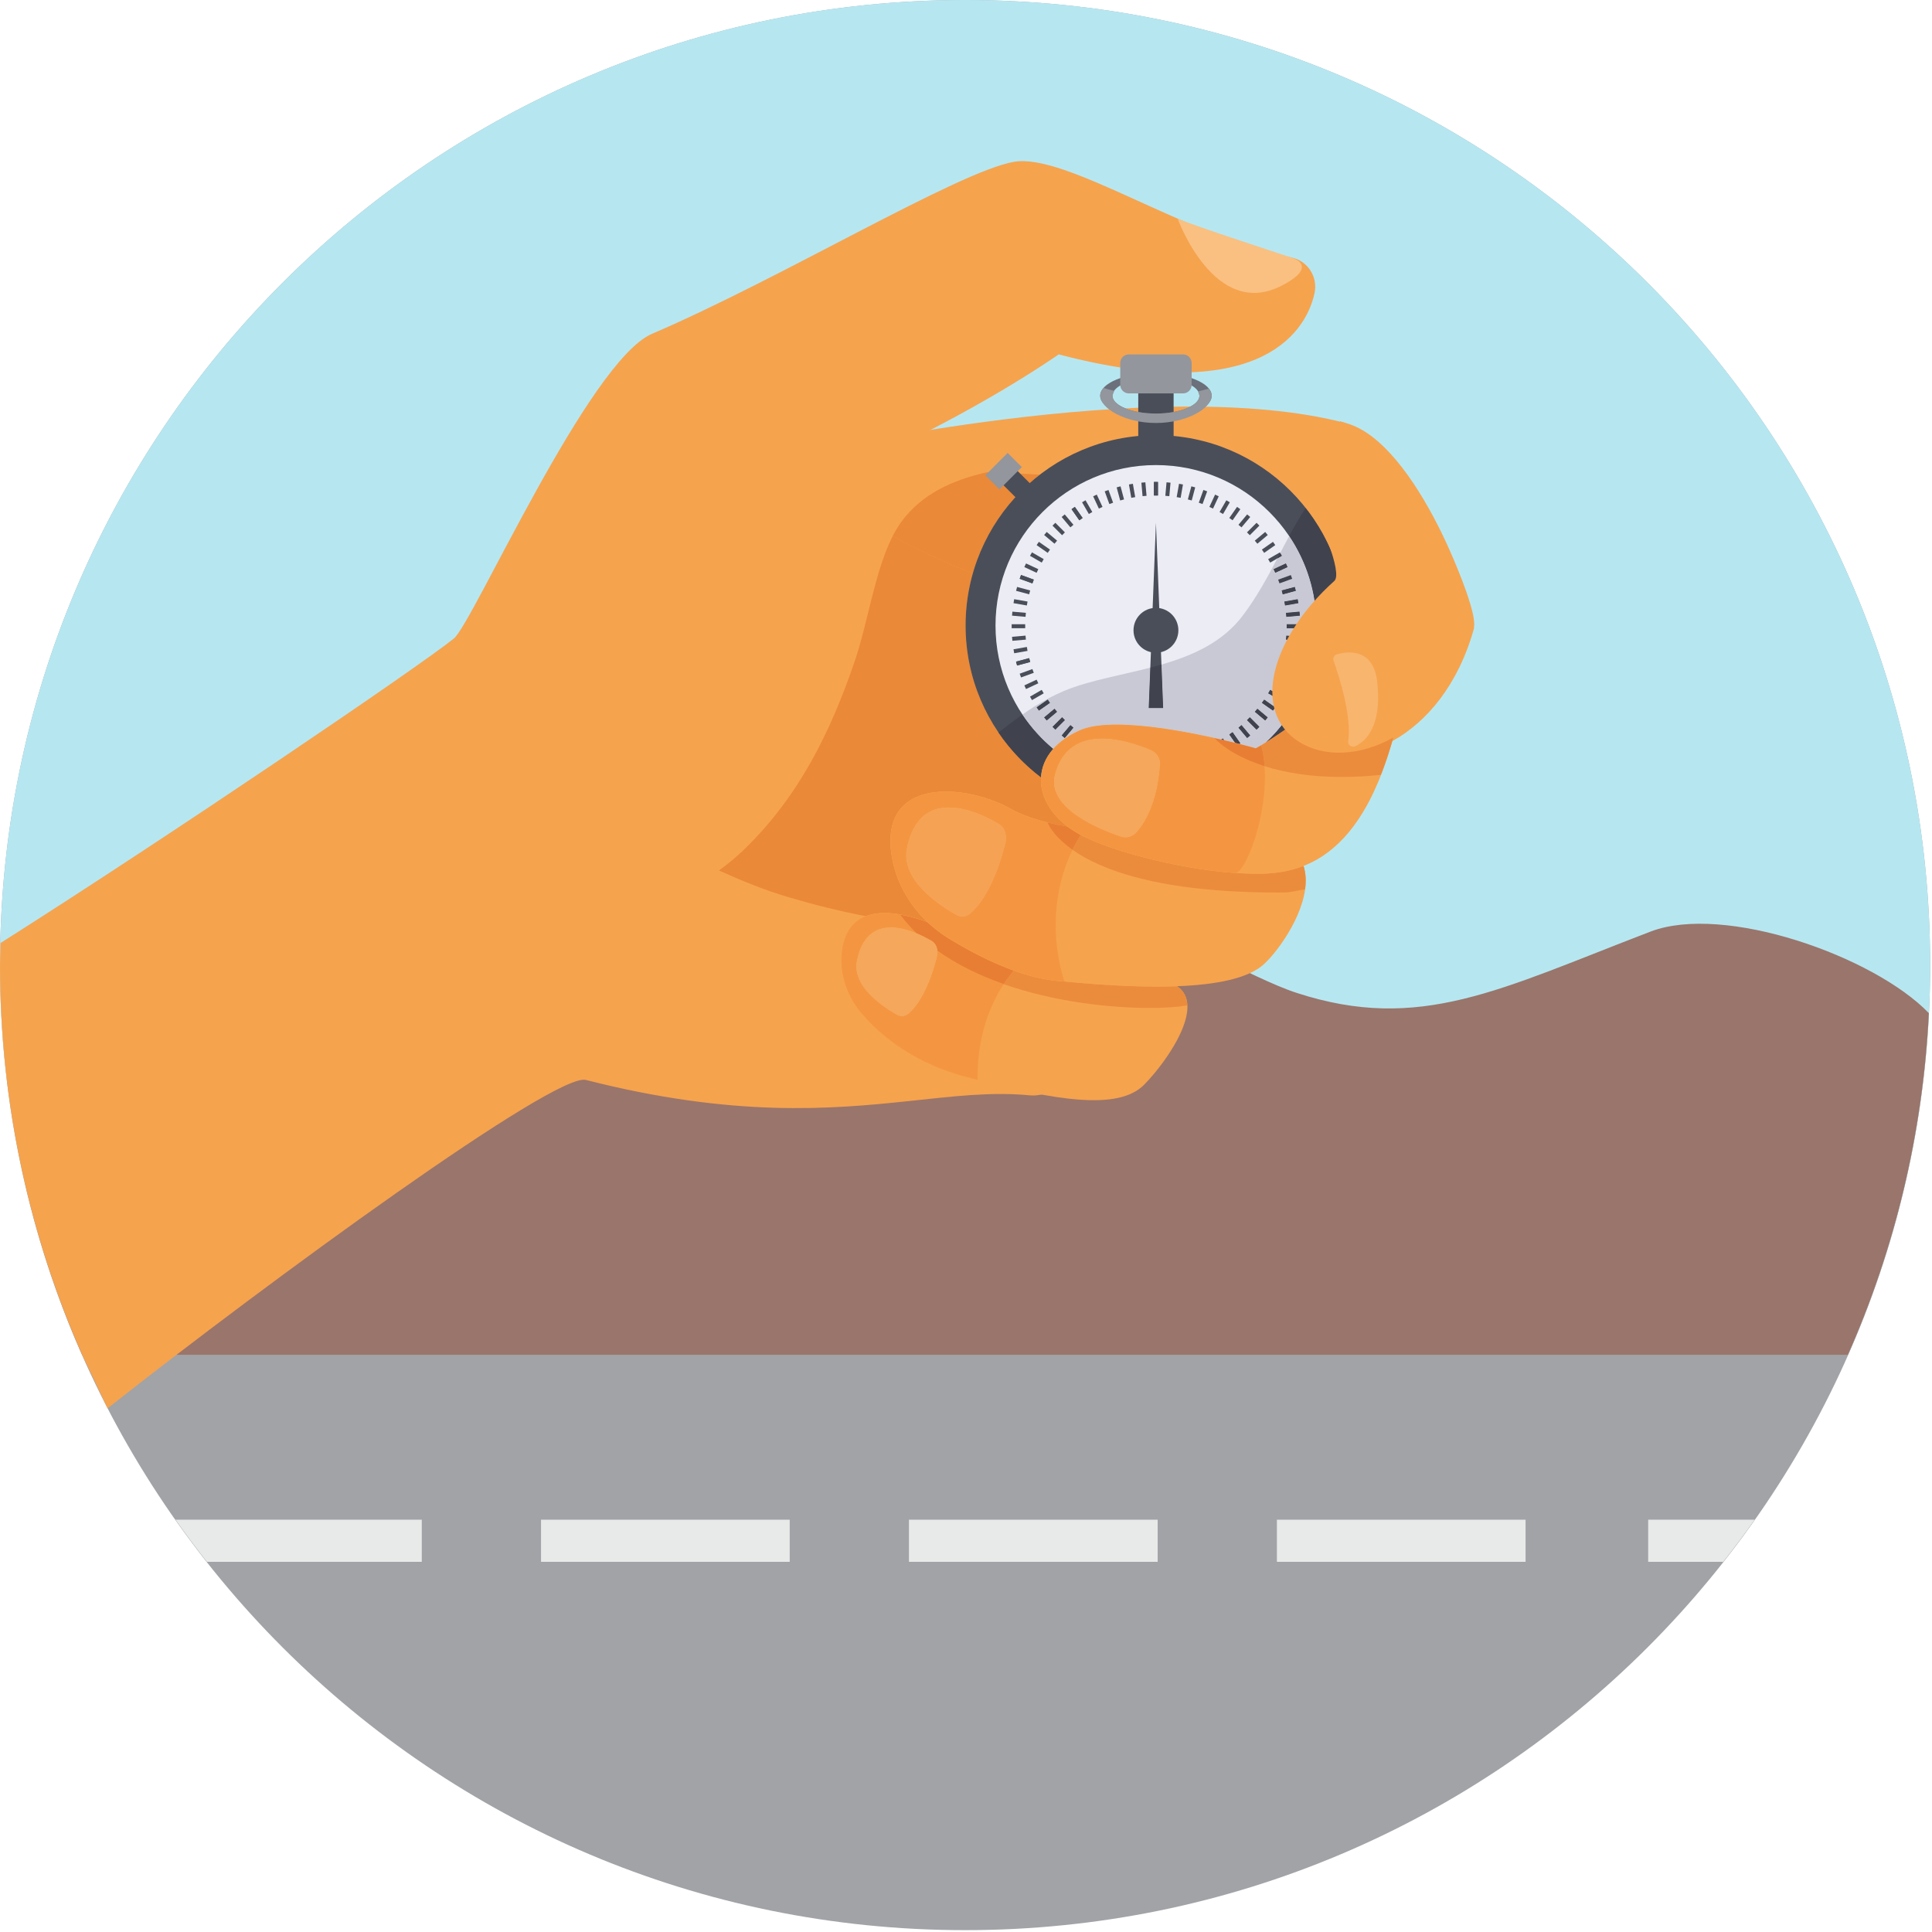 <svg width="117" height="117" viewBox="0 0 117 117" fill="none" xmlns="http://www.w3.org/2000/svg">
<path d="M116.888 58.444C116.888 90.723 90.723 116.888 58.444 116.888C26.167 116.888 0 90.723 0 58.444C0 26.167 26.167 0 58.444 0C90.723 0 116.888 26.167 116.888 58.444Z" fill="#A1A3A7"/>
<path d="M111.903 82.063C115.1 74.839 116.888 66.852 116.888 58.444C116.888 26.167 90.723 8.39233e-05 58.444 8.39233e-05C26.167 8.39233e-05 0 26.167 0 58.444C0 66.852 1.789 74.839 4.985 82.063H111.903Z" fill="#B6E7F1"/>
<path d="M99.954 56.416C90.812 59.919 85.989 62.555 78.536 60.132C75.483 59.139 71.372 56.255 68.164 56.683C66.7 56.877 64.225 58.474 62.576 59.52C58.407 62.168 52.341 61.804 46.404 61.44C42.593 61.207 38.834 60.972 35.665 61.535C21.908 63.976 13.728 69.031 0.444 65.52C1.151 71.339 2.7 76.897 4.985 82.061H111.903C114.728 75.677 116.448 68.696 116.811 61.355C113.483 57.9 104.413 54.708 99.954 56.416Z" fill="#9A756B"/>
<path d="M12.531 94.583H25.543V92.032H10.629C11.24 92.9 11.875 93.751 12.531 94.583Z" fill="#E8E9E9"/>
<path d="M32.763 92.032V94.583H47.824V92.032H32.763Z" fill="#E8E9E9"/>
<path d="M55.045 92.032V94.583H70.107V92.032H55.045Z" fill="#E8E9E9"/>
<path d="M77.327 92.032V94.583H92.388V92.032H77.327Z" fill="#E8E9E9"/>
<path d="M99.812 92.032V94.583H104.357C105.015 93.751 105.648 92.9 106.26 92.032H99.812Z" fill="#E8E9E9"/>
<path d="M35.477 65.4C44.429 67.683 50.303 67.181 55.039 66.679C57.729 66.393 60.052 66.108 62.363 66.333C68.743 66.956 85.992 35.809 85.187 32.543C84.381 29.275 51.864 28.164 51.864 28.164C59.02 25.052 64.115 21.461 64.115 21.461C75.891 24.556 79.033 20.385 79.607 17.757C79.823 16.773 79.193 15.789 78.204 15.595C71.797 14.336 64.545 9.228 61.377 9.804C57.955 10.427 47.279 16.879 39.489 20.213C35.653 21.856 28.641 37.721 27.488 38.664C25.537 40.26 10.443 50.509 0.033 57.107C0.024 57.553 0 57.996 0 58.444C0 66.852 1.789 74.839 4.985 82.061L6.515 85.285C16.359 77.524 33.619 64.925 35.477 65.4Z" fill="#F6A34E"/>
<path d="M48.945 27.428C48.945 27.428 70.003 22.577 81.531 25.632C85.797 26.763 89.559 37.001 89.253 38.092C87.339 44.917 81.628 46.979 78.672 45.112C75.716 43.245 77.027 38.757 80.804 35.368C82.827 33.553 59.381 34.916 59.381 34.916C59.381 34.916 48.945 31.032 48.945 27.428Z" fill="#F6A34E"/>
<path d="M56.157 55.834C55.291 55.517 54.38 55.292 53.568 55.292C53.16 55.292 52.775 55.349 52.433 55.481C50.884 55.185 49.333 54.801 47.764 54.337C46.315 53.91 44.917 53.337 43.54 52.715C44.059 52.342 44.557 51.932 45.032 51.475C48.363 48.263 50.281 44.372 51.761 40.048C52.547 37.752 52.979 34.587 54.06 32.467C56.033 33.551 58.027 34.382 58.909 34.732C58.627 35.733 58.475 36.789 58.475 37.882C58.475 41.633 60.267 44.967 63.043 47.072C63.04 47.126 63.037 47.179 63.037 47.232C63.04 48.242 63.607 49.268 64.645 50.053C64.233 49.984 63.824 49.901 63.428 49.803C63.428 49.804 63.429 49.806 63.429 49.807C62.657 49.616 61.932 49.368 61.319 49.044V49.043C61.315 49.041 61.309 49.039 61.305 49.036C61.304 49.036 61.304 49.036 61.303 49.035C61.299 49.033 61.295 49.031 61.292 49.029C61.291 49.028 61.289 49.028 61.288 49.027C61.284 49.026 61.281 49.023 61.277 49.022C61.276 49.022 61.275 49.02 61.275 49.02C61.271 49.017 61.267 49.016 61.264 49.014C61.263 49.014 61.261 49.012 61.26 49.012C61.256 49.01 61.253 49.008 61.249 49.007C61.248 49.005 61.247 49.005 61.245 49.004C61.243 49.003 61.239 49 61.236 48.999C61.235 48.998 61.233 48.998 61.232 48.996C61.228 48.995 61.225 48.993 61.221 48.991C61.22 48.991 61.219 48.989 61.217 48.989C61.215 48.987 61.211 48.986 61.208 48.983C61.207 48.983 61.205 48.981 61.204 48.981C61.2 48.979 61.195 48.976 61.191 48.974C60.123 48.375 58.635 47.936 57.284 47.936C55.275 47.936 53.567 48.907 53.991 51.761C54.224 53.335 55.016 54.751 56.157 55.834Z" fill="#EA8938"/>
<path d="M58.909 34.732C58.027 34.382 56.033 33.551 54.06 32.467C54.229 32.135 54.415 31.828 54.62 31.555C55.829 29.942 57.595 29.09 59.808 28.59C60.713 28.63 61.787 28.68 62.971 28.745C61.039 30.235 59.592 32.323 58.909 34.732Z" fill="#EA8938"/>
<path d="M71.073 27.671H68.932V22.771H71.073V27.671Z" fill="#4A4E59"/>
<path d="M70.002 25.044C68.548 25.044 67.368 24.559 67.368 23.963C67.368 23.366 68.548 22.882 70.002 22.882C71.459 22.882 72.637 23.366 72.637 23.963C72.637 24.559 71.459 25.044 70.002 25.044ZM70.002 22.578C68.138 22.578 66.626 23.198 66.626 23.963C66.626 24.727 68.138 25.347 70.002 25.347C71.867 25.347 73.378 24.727 73.378 23.963C73.378 23.198 71.867 22.578 70.002 22.578Z" fill="#6B707A"/>
<path d="M72.553 23.704L72.637 23.963C72.637 24.559 71.459 25.044 70.002 25.044C68.548 25.044 67.368 24.559 67.368 23.963L67.478 23.669C67.261 23.615 67.043 23.564 66.836 23.497C66.708 23.643 66.626 23.799 66.626 23.963C66.626 24.727 68.138 25.616 70.002 25.616C71.868 25.616 73.378 24.727 73.378 23.963C73.378 23.812 73.305 23.669 73.196 23.534C72.989 23.599 72.772 23.652 72.553 23.704Z" fill="#93969C"/>
<path d="M71.644 23.824H68.361C68.075 23.824 67.841 23.591 67.841 23.303V21.983C67.841 21.695 68.075 21.462 68.361 21.462H71.644C71.932 21.462 72.165 21.695 72.165 21.983V23.303C72.165 23.591 71.932 23.824 71.644 23.824Z" fill="#93969C"/>
<path d="M63.384 30.28L62.528 31.139L60.562 29.178L61.419 28.319L63.384 30.28Z" fill="#4A4E59"/>
<path d="M61.881 28.286L60.529 29.639L59.67 28.783L61.022 27.428L61.881 28.286Z" fill="#93969C"/>
<path d="M81.531 37.881C81.531 44.248 76.369 49.409 70.003 49.409C63.636 49.409 58.475 44.248 58.475 37.881C58.475 31.515 63.636 26.353 70.003 26.353C76.369 26.353 81.531 31.515 81.531 37.881Z" fill="#4A4E59"/>
<path d="M79.72 37.881C79.72 43.248 75.369 47.597 70.003 47.597C64.636 47.597 60.287 43.248 60.287 37.881C60.287 32.515 64.636 28.164 70.003 28.164C75.369 28.164 79.72 32.515 79.72 37.881Z" fill="#EBECF4"/>
<path d="M70.003 31.66L69.567 42.879H70.439L70.003 31.66Z" fill="#4A4E59"/>
<path d="M70.124 30.007H69.881V29.187H70.124V30.007Z" fill="#4A4E59"/>
<path d="M69.881 46.662H70.124V45.842H69.881V46.662Z" fill="#4A4E59"/>
<path d="M65.561 31.369L65.363 31.508L64.892 30.836L65.091 30.697L65.561 31.369Z" fill="#4A4E59"/>
<path d="M75.113 45.012L74.915 45.151L74.445 44.479L74.643 44.34L75.113 45.012Z" fill="#4A4E59"/>
<path d="M62.604 35.102L62.521 35.33L61.751 35.05L61.833 34.822L62.604 35.102Z" fill="#4A4E59"/>
<path d="M78.255 40.799L78.172 41.025L77.401 40.745L77.484 40.517L78.255 40.799Z" fill="#4A4E59"/>
<path d="M62.324 39.856L62.386 40.089L61.594 40.303L61.532 40.068L62.324 39.856Z" fill="#4A4E59"/>
<path d="M78.411 35.545L78.473 35.779L77.681 35.992L77.619 35.758L78.411 35.545Z" fill="#4A4E59"/>
<path d="M64.822 43.911L65.007 44.067L64.479 44.695L64.293 44.539L64.822 43.911Z" fill="#4A4E59"/>
<path d="M75.526 31.152L75.712 31.308L75.184 31.936L74.999 31.782L75.526 31.152Z" fill="#4A4E59"/>
<path d="M67.837 45.54L68.071 45.603L67.859 46.395L67.624 46.332L67.837 45.54Z" fill="#4A4E59"/>
<path d="M72.147 29.452L72.381 29.515L72.169 30.308L71.935 30.245L72.147 29.452Z" fill="#4A4E59"/>
<path d="M71.259 45.742L71.498 45.7L71.639 46.507L71.401 46.55L71.259 45.742Z" fill="#4A4E59"/>
<path d="M68.367 29.34L68.605 29.297L68.747 30.105L68.509 30.148L68.367 29.34Z" fill="#4A4E59"/>
<path d="M74.445 44.479L74.643 44.34L75.113 45.012L74.915 45.151L74.445 44.479Z" fill="#4A4E59"/>
<path d="M64.892 30.836L65.091 30.697L65.561 31.369L65.363 31.508L64.892 30.836Z" fill="#4A4E59"/>
<path d="M76.799 41.987L76.92 41.778L77.631 42.188L77.51 42.398L76.799 41.987Z" fill="#4A4E59"/>
<path d="M62.376 33.66L62.496 33.451L63.207 33.86L63.085 34.07L62.376 33.66Z" fill="#4A4E59"/>
<path d="M77.878 38.735L77.9 38.493L78.717 38.564L78.696 38.805L77.878 38.735Z" fill="#4A4E59"/>
<path d="M61.288 37.283L61.309 37.041L62.127 37.113L62.105 37.355L61.288 37.283Z" fill="#4A4E59"/>
<path d="M61.833 41.025L61.751 40.799L62.521 40.517L62.604 40.745L61.833 41.025Z" fill="#4A4E59"/>
<path d="M75.687 32.411L75.516 32.24L76.096 31.66L76.267 31.831L75.687 32.411Z" fill="#4A4E59"/>
<path d="M63.911 44.188L63.739 44.016L64.319 43.436L64.489 43.608L63.911 44.188Z" fill="#4A4E59"/>
<path d="M72.824 30.525L72.597 30.443L72.877 29.672L73.105 29.755L72.824 30.525Z" fill="#4A4E59"/>
<path d="M67.128 46.176L66.9 46.092L67.181 45.322L67.408 45.406L67.128 46.176Z" fill="#4A4E59"/>
<path d="M69.434 30.026L69.192 30.047L69.122 29.231L69.362 29.209L69.434 30.026Z" fill="#4A4E59"/>
<path d="M70.885 46.618L70.644 46.639L70.572 45.822L70.813 45.8L70.885 46.618Z" fill="#4A4E59"/>
<path d="M66.149 31.007L65.94 31.128L65.529 30.418L65.739 30.296L66.149 31.007Z" fill="#4A4E59"/>
<path d="M74.476 45.429L74.267 45.551L73.857 44.84L74.067 44.72L74.476 45.429Z" fill="#4A4E59"/>
<path d="M63.587 33.283L63.448 33.481L62.776 33.011L62.914 32.813L63.587 33.283Z" fill="#4A4E59"/>
<path d="M77.229 42.836L77.091 43.035L76.418 42.564L76.557 42.366L77.229 42.836Z" fill="#4A4E59"/>
<path d="M62.227 36.429L62.185 36.668L61.377 36.526L61.419 36.287L62.227 36.429Z" fill="#4A4E59"/>
<path d="M78.628 39.321L78.587 39.56L77.779 39.417L77.822 39.179L78.628 39.321Z" fill="#4A4E59"/>
<path d="M62.324 39.856L62.386 40.089L61.594 40.303L61.532 40.068L62.324 39.856Z" fill="#4A4E59"/>
<path d="M78.411 35.545L78.473 35.779L77.681 35.992L77.619 35.758L78.411 35.545Z" fill="#4A4E59"/>
<path d="M63.86 42.92L64.016 43.105L63.387 43.632L63.232 43.447L63.86 42.92Z" fill="#4A4E59"/>
<path d="M76.619 32.215L76.773 32.4L76.145 32.927L75.989 32.741L76.619 32.215Z" fill="#4A4E59"/>
<path d="M66.547 45.048L66.767 45.151L66.42 45.894L66.2 45.791L66.547 45.048Z" fill="#4A4E59"/>
<path d="M73.585 29.953L73.805 30.056L73.459 30.799L73.239 30.698L73.585 29.953Z" fill="#4A4E59"/>
<path d="M69.881 46.662H70.124V45.842H69.881V46.662Z" fill="#4A4E59"/>
<path d="M69.881 29.187H70.124V30.007H69.881V29.187Z" fill="#4A4E59"/>
<path d="M73.239 45.151L73.459 45.048L73.805 45.791L73.585 45.894L73.239 45.151Z" fill="#4A4E59"/>
<path d="M66.2 30.056L66.42 29.953L66.767 30.698L66.547 30.799L66.2 30.056Z" fill="#4A4E59"/>
<path d="M75.991 43.105L76.145 42.92L76.773 43.447L76.619 43.632L75.991 43.105Z" fill="#4A4E59"/>
<path d="M63.232 32.4L63.388 32.215L64.016 32.741L63.86 32.927L63.232 32.4Z" fill="#4A4E59"/>
<path d="M77.619 40.089L77.681 39.856L78.473 40.068L78.411 40.303L77.619 40.089Z" fill="#4A4E59"/>
<path d="M61.532 35.779L61.594 35.545L62.386 35.758L62.324 35.992L61.532 35.779Z" fill="#4A4E59"/>
<path d="M77.822 36.668L77.779 36.429L78.587 36.287L78.628 36.526L77.822 36.668Z" fill="#4A4E59"/>
<path d="M61.419 39.56L61.377 39.321L62.185 39.179L62.227 39.417L61.419 39.56Z" fill="#4A4E59"/>
<path d="M76.557 33.481L76.418 33.283L77.091 32.813L77.229 33.011L76.557 33.481Z" fill="#4A4E59"/>
<path d="M62.914 43.035L62.776 42.836L63.448 42.366L63.587 42.564L62.914 43.035Z" fill="#4A4E59"/>
<path d="M74.067 31.128L73.856 31.007L74.267 30.296L74.476 30.418L74.067 31.128Z" fill="#4A4E59"/>
<path d="M65.739 45.551L65.529 45.429L65.939 44.72L66.149 44.84L65.739 45.551Z" fill="#4A4E59"/>
<path d="M70.813 30.047L70.572 30.026L70.644 29.209L70.885 29.231L70.813 30.047Z" fill="#4A4E59"/>
<path d="M69.362 46.639L69.122 46.618L69.192 45.8L69.434 45.822L69.362 46.639Z" fill="#4A4E59"/>
<path d="M67.408 30.443L67.181 30.525L66.9 29.755L67.128 29.672L67.408 30.443Z" fill="#4A4E59"/>
<path d="M73.105 46.092L72.877 46.176L72.597 45.406L72.824 45.322L73.105 46.092Z" fill="#4A4E59"/>
<path d="M64.489 32.24L64.319 32.411L63.739 31.831L63.911 31.66L64.489 32.24Z" fill="#4A4E59"/>
<path d="M76.267 44.016L76.096 44.188L75.516 43.608L75.687 43.436L76.267 44.016Z" fill="#4A4E59"/>
<path d="M62.604 35.102L62.521 35.33L61.751 35.05L61.833 34.822L62.604 35.102Z" fill="#4A4E59"/>
<path d="M78.255 40.799L78.172 41.025L77.401 40.745L77.484 40.517L78.255 40.799Z" fill="#4A4E59"/>
<path d="M62.105 38.493L62.127 38.735L61.309 38.805L61.288 38.564L62.105 38.493Z" fill="#4A4E59"/>
<path d="M78.696 37.041L78.717 37.283L77.9 37.355L77.878 37.113L78.696 37.041Z" fill="#4A4E59"/>
<path d="M63.085 41.778L63.207 41.987L62.496 42.398L62.376 42.188L63.085 41.778Z" fill="#4A4E59"/>
<path d="M77.51 33.451L77.631 33.66L76.92 34.07L76.799 33.86L77.51 33.451Z" fill="#4A4E59"/>
<path d="M65.363 44.34L65.561 44.479L65.091 45.151L64.892 45.012L65.363 44.34Z" fill="#4A4E59"/>
<path d="M74.915 30.697L75.113 30.836L74.643 31.508L74.445 31.369L74.915 30.697Z" fill="#4A4E59"/>
<path d="M68.509 45.7L68.747 45.742L68.605 46.55L68.367 46.507L68.509 45.7Z" fill="#4A4E59"/>
<path d="M71.401 29.297L71.639 29.34L71.498 30.148L71.259 30.105L71.401 29.297Z" fill="#4A4E59"/>
<path d="M71.935 45.603L72.169 45.54L72.381 46.332L72.148 46.395L71.935 45.603Z" fill="#4A4E59"/>
<path d="M67.624 29.515L67.859 29.452L68.071 30.245L67.837 30.308L67.624 29.515Z" fill="#4A4E59"/>
<path d="M74.999 44.067L75.184 43.911L75.712 44.539L75.526 44.695L74.999 44.067Z" fill="#4A4E59"/>
<path d="M64.293 31.308L64.479 31.152L65.007 31.782L64.822 31.936L64.293 31.308Z" fill="#4A4E59"/>
<path d="M77.126 41.379L77.229 41.16L77.973 41.507L77.871 41.726L77.126 41.379Z" fill="#4A4E59"/>
<path d="M62.033 34.34L62.135 34.122L62.879 34.468L62.776 34.688L62.033 34.34Z" fill="#4A4E59"/>
<path d="M77.92 38.045H78.74V37.803H77.92V38.045Z" fill="#4A4E59"/>
<path d="M61.265 38.044V37.803H62.085V38.044H61.265Z" fill="#4A4E59"/>
<path d="M77.229 34.687L77.126 34.468L77.871 34.121L77.973 34.34L77.229 34.687Z" fill="#4A4E59"/>
<path d="M62.135 41.726L62.033 41.507L62.776 41.16L62.879 41.379L62.135 41.726Z" fill="#4A4E59"/>
<path d="M71.361 38.169C71.361 38.92 70.753 39.528 70.003 39.528C69.252 39.528 68.644 38.92 68.644 38.169C68.644 37.419 69.252 36.811 70.003 36.811C70.753 36.811 71.361 37.419 71.361 38.169Z" fill="#4A4E59"/>
<path d="M81.531 37.882C81.531 37.87 81.531 37.859 81.531 37.847C81.531 37.858 81.531 37.87 81.531 37.882ZM81.531 37.835C81.531 37.828 81.531 37.819 81.531 37.812C81.531 37.82 81.531 37.827 81.531 37.835ZM81.531 37.798C81.531 37.791 81.531 37.784 81.531 37.778C81.531 37.784 81.531 37.791 81.531 37.798ZM81.531 37.763C81.531 37.756 81.531 37.75 81.531 37.744C81.531 37.75 81.531 37.756 81.531 37.763ZM81.531 37.727C81.529 37.723 81.529 37.716 81.529 37.712C81.529 37.718 81.529 37.722 81.531 37.727Z" fill="#D48E45"/>
<path d="M63.043 47.071C62.045 46.313 61.175 45.398 60.469 44.36C60.949 43.983 61.427 43.616 61.917 43.272C62.437 44.051 63.068 44.751 63.787 45.349C63.32 45.875 63.079 46.467 63.043 47.071ZM76.653 44.965C78.54 43.194 79.72 40.675 79.72 37.882C79.72 35.875 79.112 34.012 78.071 32.464C78.381 31.887 78.705 31.317 79.064 30.765C80.573 32.684 81.492 35.09 81.529 37.712C81.529 37.716 81.529 37.723 81.531 37.727C81.531 37.732 81.531 37.737 81.531 37.744C81.531 37.749 81.531 37.756 81.531 37.763C81.531 37.768 81.531 37.772 81.531 37.778C81.531 37.784 81.531 37.791 81.531 37.797C81.531 37.803 81.531 37.807 81.531 37.812C81.531 37.819 81.531 37.828 81.531 37.835C81.531 37.839 81.531 37.843 81.531 37.847C81.531 37.859 81.531 37.87 81.531 37.882C81.531 39.432 81.225 40.911 80.669 42.261C79.288 43.142 77.807 44.251 76.653 44.965Z" fill="#40434D"/>
<path d="M63.787 45.35C63.068 44.751 62.438 44.051 61.917 43.272C62.956 42.543 64.049 41.918 65.339 41.512C66.676 41.091 68.187 40.815 69.662 40.432L69.567 42.879H70.439L70.336 40.247C72.257 39.691 74.066 38.883 75.285 37.248C76.123 36.128 76.752 34.967 77.356 33.819L77.631 33.66L77.529 33.486C77.71 33.143 77.888 32.802 78.071 32.464C79.112 34.012 79.72 35.875 79.72 37.882C79.72 40.675 78.54 43.194 76.653 44.966C76.56 45.023 76.469 45.079 76.382 45.131C76.38 45.13 76.38 45.13 76.38 45.13L76.049 45.318C76.041 45.315 75.665 45.208 75.055 45.054L75.114 45.012L74.643 44.34L74.445 44.479L74.803 44.99C74.597 44.939 74.371 44.884 74.128 44.827L74.067 44.72L73.952 44.786C72.183 44.378 69.627 43.883 67.623 43.883C66.73 43.883 65.947 43.98 65.392 44.228C64.699 44.536 64.167 44.92 63.787 45.35ZM75.184 43.911L74.999 44.067L75.527 44.695L75.712 44.539L75.184 43.911ZM64.822 43.911L64.293 44.539L64.479 44.695L65.007 44.067L64.822 43.911ZM75.687 43.436L75.516 43.608L76.096 44.188L76.267 44.016L75.687 43.436ZM64.319 43.436L63.739 44.016L63.911 44.188L64.49 43.608L64.319 43.436ZM76.145 42.92L75.991 43.106L76.619 43.632L76.773 43.447L76.145 42.92ZM63.86 42.92L63.232 43.447L63.387 43.632L64.016 43.106L63.86 42.92ZM76.558 42.366L76.419 42.564L77.091 43.035L77.23 42.836L76.558 42.366ZM63.448 42.366L62.776 42.836L62.915 43.035L63.587 42.564L63.448 42.366ZM76.92 41.778L76.799 41.987L77.51 42.398L77.631 42.188L76.92 41.778ZM77.23 41.16L77.127 41.379L77.871 41.726L77.974 41.507L77.23 41.16ZM77.401 40.746L78.172 41.026L78.255 40.799L77.484 40.518L77.401 40.746ZM77.681 39.856L77.619 40.09L78.411 40.303L78.474 40.068L77.681 39.856ZM77.822 39.179L77.779 39.418L78.587 39.56L78.628 39.322L77.822 39.179ZM77.9 38.494L77.879 38.735L78.696 38.806L78.718 38.564L77.9 38.494ZM77.92 37.803V38.046H78.74V37.803H77.92ZM78.696 37.042L77.879 37.114L77.9 37.355L78.718 37.283L78.696 37.042ZM78.587 36.287L77.779 36.43L77.822 36.668L78.628 36.526L78.587 36.287ZM77.619 35.758L77.681 35.992L78.474 35.779L78.411 35.546L77.619 35.758ZM78.172 34.822L77.401 35.103L77.484 35.33L78.255 35.05L78.172 34.822ZM77.871 34.122L77.127 34.468L77.23 34.687L77.974 34.34L77.871 34.122Z" fill="#C8C9D4"/>
<path d="M69.567 42.879L69.662 40.432C69.888 40.372 70.114 40.312 70.336 40.247L70.439 42.879H69.567Z" fill="#40434D"/>
<path d="M64.479 44.695L64.293 44.539L64.822 43.911L65.007 44.067L64.479 44.695Z" fill="#40434D"/>
<path d="M75.055 45.053C74.975 45.032 74.891 45.011 74.803 44.989L74.445 44.479L74.643 44.34L75.113 45.012L75.055 45.053Z" fill="#40434D"/>
<path d="M77.51 42.398L76.799 41.987L76.92 41.778L77.631 42.188L77.51 42.398Z" fill="#40434D"/>
<path d="M78.696 38.805L77.878 38.735L77.9 38.493L78.717 38.564L78.696 38.805Z" fill="#40434D"/>
<path d="M77.484 35.33L77.401 35.103L78.172 34.822L78.255 35.05L77.484 35.33Z" fill="#40434D"/>
<path d="M63.911 44.188L63.739 44.016L64.319 43.436L64.489 43.608L63.911 44.188Z" fill="#40434D"/>
<path d="M74.128 44.827C74.071 44.814 74.012 44.8 73.952 44.786L74.067 44.72L74.128 44.827Z" fill="#40434D"/>
<path d="M77.091 43.035L76.418 42.564L76.557 42.366L77.229 42.836L77.091 43.035Z" fill="#40434D"/>
<path d="M78.587 39.56L77.779 39.417L77.822 39.179L78.628 39.321L78.587 39.56Z" fill="#40434D"/>
<path d="M77.681 35.992L77.619 35.758L78.411 35.545L78.473 35.779L77.681 35.992Z" fill="#40434D"/>
<path d="M63.387 43.632L63.232 43.447L63.86 42.92L64.016 43.105L63.387 43.632Z" fill="#40434D"/>
<path d="M76.619 43.632L75.991 43.105L76.145 42.92L76.773 43.447L76.619 43.632Z" fill="#40434D"/>
<path d="M78.411 40.303L77.619 40.089L77.681 39.856L78.473 40.068L78.411 40.303Z" fill="#40434D"/>
<path d="M77.822 36.668L77.779 36.429L78.587 36.287L78.628 36.526L77.822 36.668Z" fill="#40434D"/>
<path d="M62.914 43.035L62.776 42.836L63.448 42.366L63.587 42.564L62.914 43.035Z" fill="#40434D"/>
<path d="M76.096 44.188L75.516 43.608L75.687 43.436L76.267 44.016L76.096 44.188Z" fill="#40434D"/>
<path d="M78.172 41.025L77.401 40.745L77.484 40.517L78.255 40.799L78.172 41.025Z" fill="#40434D"/>
<path d="M77.9 37.355L77.878 37.113L78.696 37.041L78.717 37.283L77.9 37.355Z" fill="#40434D"/>
<path d="M77.356 33.819C77.413 33.707 77.472 33.596 77.529 33.486L77.631 33.66L77.356 33.819Z" fill="#40434D"/>
<path d="M75.526 44.695L74.999 44.067L75.184 43.911L75.712 44.539L75.526 44.695Z" fill="#40434D"/>
<path d="M77.871 41.726L77.126 41.379L77.229 41.16L77.973 41.507L77.871 41.726Z" fill="#40434D"/>
<path d="M77.92 38.045H78.74V37.803H77.92V38.045Z" fill="#40434D"/>
<path d="M77.229 34.687L77.126 34.468L77.871 34.121L77.973 34.34L77.229 34.687Z" fill="#40434D"/>
<path d="M67.803 59.397C67.803 59.397 61.113 58.697 59.479 57.531C58.027 56.493 51.535 52.997 50.984 57.643C50.82 59.029 51.332 60.411 52.252 61.46C53.357 62.719 55.321 64.368 58.475 65.212C63.997 66.689 67.721 67.256 69.277 65.7C70.833 64.144 75.037 58.387 67.803 59.397Z" fill="#F6A34E"/>
<path d="M69.603 61.04C67.264 61.04 63.893 60.69 60.785 59.598C60.972 59.312 61.176 59.038 61.396 58.776C62.258 59.087 63.14 59.316 63.99 59.398C64.016 59.4 64.04 59.403 64.064 59.406C65.841 59.575 68.01 59.747 70.068 59.747C70.478 59.747 70.885 59.74 71.282 59.726C71.7 60.011 71.882 60.416 71.904 60.884C71.381 60.979 70.582 61.04 69.603 61.04Z" fill="#EB8C3C"/>
<path d="M56.74 57.922C56.837 57.535 56.707 57.154 56.423 56.986C55.287 56.312 52.521 55.079 51.897 58.185C51.583 59.752 53.531 61.005 54.336 61.459C54.557 61.584 54.821 61.552 55.017 61.382C55.445 61.008 56.197 60.088 56.74 57.922Z" fill="#F8B56E"/>
<path d="M58.475 65.212C58.372 65.184 58.272 65.156 58.172 65.127C58.272 65.156 58.372 65.184 58.475 65.212ZM52.803 62.043C52.788 62.028 52.773 62.014 52.759 62C52.773 62.014 52.788 62.028 52.803 62.043ZM52.755 61.995C52.748 61.989 52.743 61.983 52.736 61.976C52.743 61.983 52.748 61.989 52.755 61.995ZM52.712 61.952C52.708 61.948 52.704 61.946 52.701 61.941C52.704 61.946 52.708 61.948 52.712 61.952ZM52.679 61.919C52.664 61.903 52.648 61.888 52.633 61.872C52.648 61.888 52.664 61.903 52.679 61.919ZM52.631 61.87C52.509 61.744 52.396 61.621 52.291 61.503C52.396 61.621 52.509 61.744 52.631 61.87ZM50.991 57.59C51.144 56.411 51.687 55.768 52.433 55.481C51.687 55.768 51.144 56.412 50.991 57.59Z" fill="#F49641"/>
<path d="M56.157 55.834C55.29 55.517 54.38 55.292 53.568 55.292C53.16 55.292 52.774 55.349 52.433 55.481C52.774 55.349 53.16 55.292 53.568 55.292C54.38 55.292 55.29 55.517 56.157 55.834Z" fill="#E67B30"/>
<path d="M59.208 65.4C58.961 65.336 58.729 65.28 58.474 65.212C58.372 65.184 58.272 65.156 58.172 65.127C55.652 64.394 53.921 63.147 52.803 62.043C52.788 62.028 52.773 62.014 52.758 62C52.757 61.998 52.756 61.996 52.755 61.995C52.748 61.989 52.742 61.983 52.736 61.976C52.728 61.968 52.72 61.96 52.712 61.952C52.708 61.948 52.704 61.946 52.701 61.941C52.693 61.934 52.685 61.925 52.678 61.919C52.664 61.903 52.648 61.888 52.633 61.872C52.633 61.872 52.632 61.871 52.63 61.87C52.509 61.744 52.396 61.621 52.291 61.503C52.277 61.488 52.265 61.474 52.252 61.46C51.447 60.541 50.955 59.37 50.953 58.161C50.953 57.989 50.962 57.816 50.984 57.643C50.985 57.626 50.988 57.607 50.99 57.59C51.144 56.412 51.687 55.768 52.433 55.481C52.775 55.349 53.16 55.292 53.568 55.292C54.38 55.292 55.291 55.517 56.157 55.834C56.161 55.837 56.165 55.84 56.168 55.844C55.62 55.645 55.053 55.481 54.507 55.387L54.519 55.403C54.819 55.804 55.151 56.178 55.512 56.527C55.032 56.327 54.483 56.168 53.956 56.168C53.049 56.168 52.208 56.639 51.897 58.185C51.583 59.752 53.531 61.005 54.336 61.459C54.426 61.511 54.524 61.535 54.621 61.535C54.761 61.535 54.901 61.483 55.017 61.382C55.445 61.008 56.197 60.088 56.74 57.922C56.77 57.801 56.779 57.683 56.767 57.571C57.965 58.431 59.346 59.093 60.785 59.597C59.684 61.275 59.163 63.331 59.208 65.4Z" fill="#F49641"/>
<path d="M60.785 59.597C59.347 59.093 57.965 58.431 56.767 57.571C56.742 57.32 56.619 57.101 56.423 56.985C56.181 56.843 55.865 56.673 55.512 56.527C55.151 56.177 54.819 55.804 54.519 55.403L54.507 55.387C55.053 55.481 55.62 55.645 56.168 55.844C56.557 56.212 56.986 56.54 57.447 56.823C58.545 57.496 59.943 58.252 61.396 58.776C61.176 59.037 60.972 59.312 60.785 59.597Z" fill="#E87E33"/>
<path d="M54.621 61.535C54.524 61.535 54.427 61.511 54.336 61.459C53.531 61.006 51.583 59.752 51.897 58.186C52.208 56.639 53.049 56.168 53.956 56.168C54.483 56.168 55.032 56.327 55.512 56.527C55.865 56.674 56.181 56.843 56.423 56.986C56.619 57.102 56.741 57.32 56.767 57.571C56.779 57.683 56.771 57.802 56.74 57.922C56.197 60.088 55.445 61.008 55.017 61.382C54.901 61.483 54.761 61.535 54.621 61.535Z" fill="#F5A75B"/>
<path d="M70.915 50.373C70.915 50.373 64.38 50.763 61.191 48.973C58.532 47.483 53.281 46.988 53.99 51.761C54.305 53.875 55.627 55.707 57.447 56.823C59.197 57.896 61.705 59.179 63.99 59.397C68.036 59.787 74.166 60.201 76.36 58.543C77.94 57.348 83.828 48.817 70.915 50.373Z" fill="#F6A34E"/>
<path d="M77.357 54.05C70.2 54.05 66.665 52.674 64.948 51.464C65.098 51.154 65.268 50.852 65.453 50.563C65.561 50.619 65.674 50.676 65.792 50.732C68.132 51.84 72.309 52.716 74.804 52.863C75.209 52.887 75.661 52.916 76.144 52.916C77.005 52.916 77.966 52.824 78.941 52.442C79.082 52.886 79.102 53.368 79.034 53.86C78.62 53.906 78.213 54.044 77.79 54.048C77.644 54.048 77.5 54.05 77.357 54.05Z" fill="#EB8C3C"/>
<path d="M64.651 50.058C64.237 49.988 63.827 49.906 63.43 49.807C63.43 49.806 63.428 49.804 63.428 49.803C63.824 49.902 64.234 49.984 64.645 50.054C64.648 50.055 64.65 50.056 64.651 50.058Z" fill="#DD732B"/>
<path d="M60.883 51.055C61.003 50.579 60.841 50.111 60.493 49.906C59.095 49.076 55.693 47.558 54.925 51.38C54.537 53.308 56.935 54.85 57.924 55.408C58.197 55.563 58.523 55.523 58.764 55.312C59.289 54.854 60.215 53.722 60.883 51.055Z" fill="#F7B066"/>
<path d="M56.157 55.834C55.016 54.751 54.224 53.335 53.99 51.761C53.566 48.907 55.275 47.936 57.284 47.936C55.275 47.936 53.566 48.907 53.99 51.761C54.225 53.335 55.016 54.751 56.157 55.834ZM63.429 49.807C62.657 49.616 61.932 49.368 61.319 49.044C61.932 49.368 62.657 49.616 63.429 49.807ZM61.319 49.043C61.315 49.041 61.309 49.039 61.305 49.036C61.309 49.039 61.315 49.041 61.319 49.043ZM61.303 49.035C61.298 49.033 61.294 49.031 61.292 49.029C61.294 49.031 61.298 49.033 61.303 49.035ZM61.288 49.027C61.284 49.026 61.281 49.023 61.277 49.022C61.281 49.023 61.284 49.026 61.288 49.027ZM61.275 49.02C61.27 49.017 61.267 49.016 61.264 49.014C61.267 49.016 61.27 49.017 61.275 49.02ZM61.26 49.012C61.256 49.01 61.253 49.008 61.249 49.007C61.253 49.008 61.256 49.01 61.26 49.012ZM61.245 49.004C61.242 49.003 61.239 49 61.236 48.999C61.239 49 61.242 49.003 61.245 49.004ZM61.232 48.996C61.228 48.995 61.225 48.993 61.221 48.991C61.225 48.993 61.228 48.995 61.232 48.996ZM61.217 48.989C61.215 48.987 61.211 48.986 61.208 48.983C61.211 48.986 61.215 48.987 61.217 48.989ZM61.204 48.981C61.2 48.979 61.194 48.976 61.191 48.974C61.194 48.976 61.2 48.979 61.204 48.981Z" fill="#E67B30"/>
<path d="M64.064 59.406C64.04 59.403 64.016 59.4 63.991 59.398C63.14 59.316 62.259 59.087 61.396 58.776C62.259 59.087 63.14 59.316 63.991 59.398C64.016 59.4 64.04 59.403 64.064 59.406Z" fill="#E87E33"/>
<path d="M56.168 55.844C56.165 55.84 56.161 55.838 56.157 55.834C56.161 55.838 56.165 55.84 56.168 55.844Z" fill="#F28A3A"/>
<path d="M64.46 59.441C64.328 59.429 64.193 59.417 64.064 59.405C64.04 59.403 64.016 59.4 63.99 59.397C63.14 59.316 62.258 59.087 61.396 58.776C59.943 58.252 58.545 57.496 57.447 56.823C56.985 56.54 56.557 56.212 56.168 55.844C56.165 55.84 56.161 55.837 56.157 55.833C55.016 54.751 54.225 53.335 53.99 51.761C53.566 48.907 55.275 47.936 57.284 47.936C58.635 47.936 60.123 48.375 61.191 48.973C61.194 48.976 61.2 48.979 61.204 48.981C61.205 48.981 61.206 48.983 61.208 48.983C61.211 48.985 61.215 48.987 61.217 48.989C61.218 48.989 61.22 48.991 61.221 48.991C61.225 48.993 61.228 48.995 61.232 48.996C61.233 48.997 61.234 48.997 61.236 48.999C61.239 49 61.242 49.003 61.245 49.004C61.246 49.005 61.248 49.005 61.249 49.007C61.253 49.008 61.256 49.009 61.26 49.012C61.261 49.012 61.263 49.013 61.264 49.013C61.267 49.016 61.27 49.017 61.275 49.02C61.275 49.02 61.276 49.02 61.277 49.021C61.281 49.023 61.284 49.025 61.288 49.027C61.289 49.028 61.291 49.028 61.292 49.029C61.294 49.031 61.298 49.033 61.303 49.035C61.304 49.035 61.304 49.036 61.305 49.036C61.309 49.039 61.315 49.041 61.319 49.043V49.044C61.932 49.368 62.657 49.616 63.429 49.807C63.547 50.083 63.925 50.744 64.948 51.464C63.779 53.867 63.627 56.812 64.46 59.441ZM57.457 48.899C56.341 48.899 55.306 49.477 54.925 51.38C54.537 53.308 56.934 54.849 57.924 55.408C58.036 55.471 58.156 55.501 58.276 55.501C58.449 55.501 58.621 55.437 58.764 55.312C59.289 54.853 60.215 53.721 60.883 51.055C61.002 50.579 60.841 50.111 60.493 49.905C59.791 49.489 58.583 48.899 57.457 48.899Z" fill="#F49641"/>
<path d="M64.652 50.058C64.237 49.988 63.828 49.906 63.429 49.807C63.827 49.906 64.237 49.988 64.65 50.058H64.652Z" fill="#DB6A24"/>
<path d="M64.948 51.464C63.925 50.744 63.547 50.083 63.429 49.807C63.828 49.906 64.237 49.988 64.652 50.057C64.833 50.195 65.029 50.324 65.239 50.444C65.289 50.473 65.34 50.501 65.392 50.529C65.412 50.54 65.432 50.551 65.453 50.563C65.268 50.852 65.099 51.153 64.948 51.464Z" fill="#E87E33"/>
<path d="M58.276 55.502C58.156 55.502 58.036 55.471 57.924 55.408C56.935 54.849 54.537 53.308 54.925 51.38C55.307 49.477 56.341 48.899 57.457 48.899C58.583 48.899 59.791 49.489 60.493 49.906C60.841 50.111 61.003 50.579 60.883 51.055C60.215 53.721 59.289 54.853 58.764 55.312C58.621 55.438 58.449 55.502 58.276 55.502Z" fill="#F5A255"/>
<path d="M76.049 45.317C76.049 45.317 68.071 43.035 65.392 44.228C62.053 45.716 62.46 48.951 65.392 50.529C67.624 51.732 72.16 52.708 74.804 52.863C77.449 53.019 82.101 53.408 84.464 44.34C86.407 36.881 79.239 43.605 76.049 45.317Z" fill="#F6A34E"/>
<path d="M84.709 43.203C84.98 41.516 84.571 40.896 83.783 40.896C83.012 40.896 81.879 41.491 80.669 42.261H80.671C81.879 41.491 83.012 40.896 83.783 40.896C84.571 40.896 84.98 41.516 84.709 43.203Z" fill="#EB8C3C"/>
<path d="M76.653 44.966C77.807 44.251 79.288 43.142 80.669 42.262C79.288 43.142 77.807 44.251 76.653 44.966Z" fill="#3D3A3A"/>
<path d="M76.381 45.131C76.469 45.079 76.56 45.023 76.653 44.965C76.56 45.023 76.469 45.079 76.381 45.131Z" fill="#BBADA0"/>
<path d="M81.252 47.052C79.3 47.052 77.76 46.774 76.581 46.4C76.549 45.964 76.485 45.538 76.381 45.131C76.469 45.079 76.56 45.023 76.653 44.966C77.807 44.251 79.288 43.142 80.669 42.262C81.879 41.491 83.012 40.896 83.783 40.896C84.571 40.896 84.98 41.516 84.709 43.203C84.656 43.539 84.575 43.916 84.464 44.34C84.211 45.314 83.925 46.158 83.625 46.926C82.773 47.014 81.984 47.052 81.252 47.052Z" fill="#EB8C3C"/>
<path d="M70.241 46.297C70.267 45.928 70.048 45.583 69.708 45.438C68.316 44.842 64.747 43.673 63.892 46.907C63.36 48.927 66.6 50.23 67.871 50.657C68.216 50.773 68.587 50.666 68.828 50.392C69.329 49.823 70.081 48.603 70.241 46.297Z" fill="#F7B56E"/>
<path d="M63.038 47.232C63.038 47.179 63.04 47.126 63.043 47.072C63.04 47.126 63.038 47.179 63.038 47.232Z" fill="#E67B30"/>
<path d="M63.042 47.071C63.078 46.467 63.32 45.875 63.786 45.349C63.32 45.875 63.078 46.467 63.042 47.071Z" fill="#3F3E41"/>
<path d="M63.787 45.35C64.167 44.92 64.699 44.536 65.392 44.228C64.699 44.536 64.167 44.92 63.787 45.35ZM76.049 45.318L76.38 45.13C76.38 45.13 76.38 45.13 76.381 45.131C76.267 45.198 76.156 45.26 76.049 45.318Z" fill="#C3BAB2"/>
<path d="M74.814 52.864C74.811 52.864 74.808 52.863 74.804 52.863C72.31 52.716 68.132 51.84 65.792 50.732C65.675 50.676 65.562 50.619 65.454 50.563C65.432 50.551 65.412 50.54 65.392 50.53C65.34 50.502 65.29 50.474 65.239 50.444C63.824 49.63 63.04 48.419 63.038 47.232C63.038 47.179 63.04 47.126 63.043 47.072V47.071C63.079 46.467 63.32 45.875 63.787 45.35C64.167 44.92 64.699 44.536 65.392 44.228C65.947 43.98 66.73 43.883 67.623 43.883C71.026 43.883 76.019 45.308 76.05 45.318C76.035 45.314 74.992 45.018 73.546 44.696C73.867 45.072 74.823 45.843 76.582 46.4C76.798 49.423 75.418 52.864 74.814 52.864ZM66.74 44.734C65.515 44.734 64.338 45.224 63.892 46.907C63.36 48.927 66.6 50.23 67.871 50.658C67.964 50.688 68.058 50.703 68.151 50.703C68.406 50.703 68.651 50.592 68.828 50.392C69.33 49.823 70.082 48.603 70.242 46.298C70.267 45.928 70.048 45.583 69.708 45.438C69.04 45.152 67.871 44.734 66.74 44.734Z" fill="#F49641"/>
<path d="M76.049 45.318C76.156 45.26 76.267 45.198 76.381 45.131C76.267 45.198 76.156 45.26 76.049 45.318Z" fill="#B89F88"/>
<path d="M76.581 46.4C74.823 45.843 73.867 45.072 73.545 44.696C74.992 45.017 76.035 45.313 76.049 45.318C76.156 45.26 76.267 45.197 76.381 45.131C76.485 45.538 76.549 45.964 76.581 46.4Z" fill="#E87E33"/>
<path d="M68.151 50.703C68.057 50.703 67.964 50.688 67.871 50.657C66.6 50.23 63.36 48.927 63.892 46.907C64.337 45.224 65.515 44.733 66.74 44.733C67.871 44.733 69.04 45.152 69.708 45.438C70.048 45.583 70.267 45.928 70.241 46.297C70.081 48.603 69.329 49.823 68.828 50.392C68.651 50.592 68.405 50.703 68.151 50.703Z" fill="#F5A75B"/>
<path d="M82.148 25.901C81.9 25.76 81.559 25.631 81.152 25.509C81.151 27.502 80.616 29.413 79.769 31.219C79.769 31.219 81.356 34.688 80.804 35.183C77.027 38.572 75.716 43.06 78.672 44.927C81.628 46.795 87.339 44.733 89.254 37.908C89.559 36.818 85.987 28.08 82.148 25.901Z" fill="#F6A34E"/>
<path d="M71.32 13.241C71.32 13.241 73.533 19.392 77.6 17.307C79.983 16.084 78.204 15.595 78.204 15.595C78.204 15.595 72.268 13.66 71.32 13.241Z" fill="#F9C081"/>
<path d="M80.763 40.02C81.061 40.864 81.875 43.348 81.645 44.88C81.609 45.123 81.86 45.292 82.083 45.187C82.732 44.88 83.691 43.975 83.406 41.316C83.181 39.235 81.632 39.436 80.963 39.624C80.792 39.672 80.703 39.853 80.763 40.02Z" fill="#F8B56E"/>
</svg>
